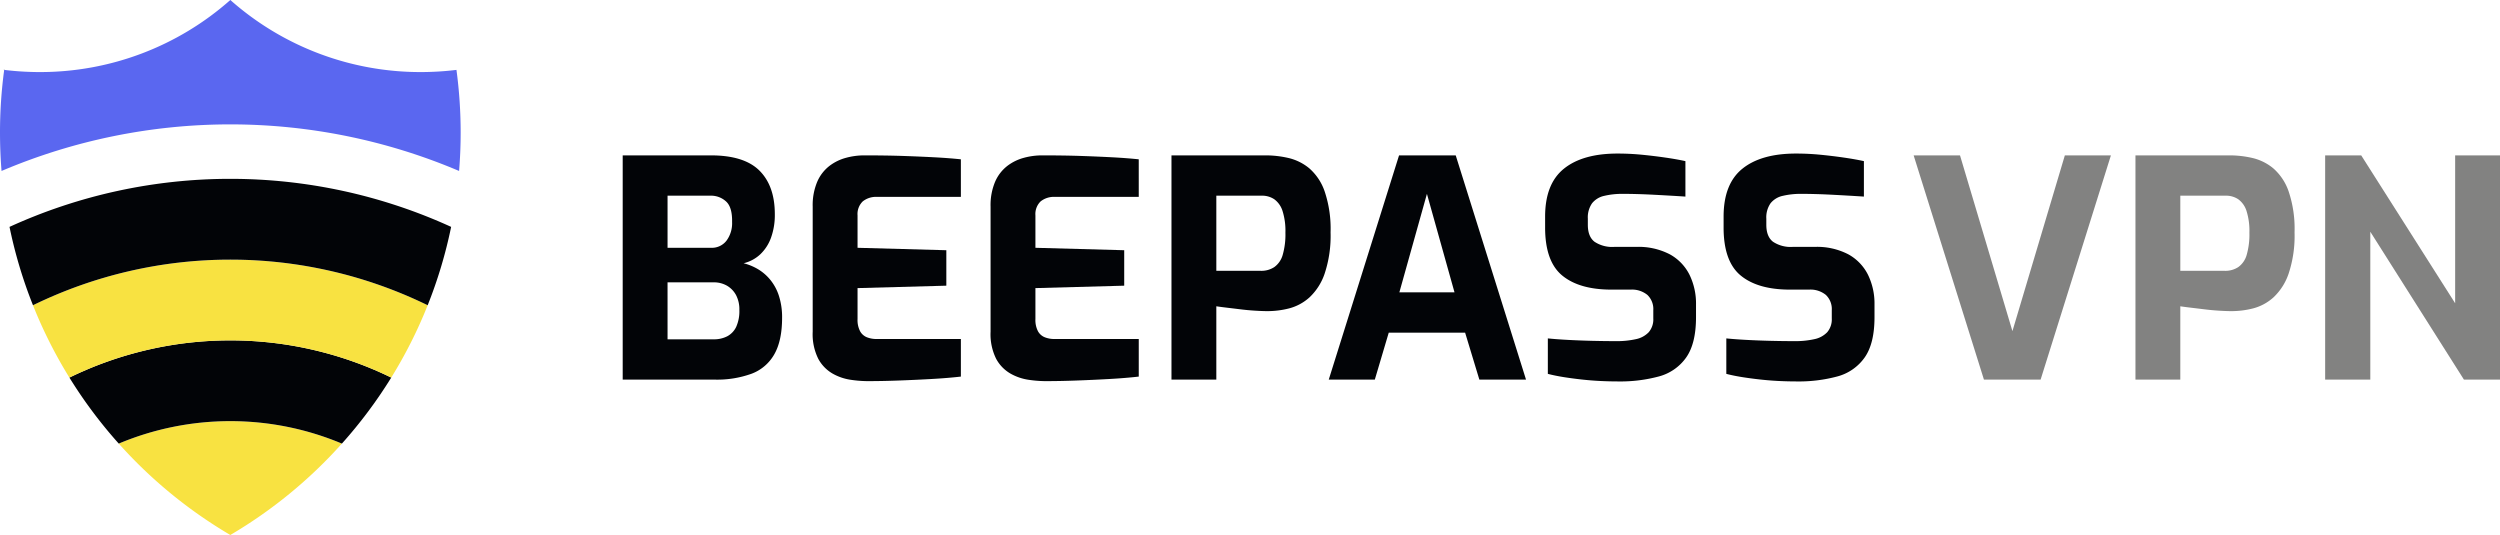 <svg xmlns="http://www.w3.org/2000/svg" width="723.349" height="154.796" viewBox="0 0 723.349 154.796"><polygon points="1.214 20.211 1.217 20.218 1.208 20.218 1.214 20.211" fill="none" stroke="#ccc" stroke-linecap="round" stroke-linejoin="round" stroke-width="0.314"/><path d="M133.286,38.385q0,5.595-.455,11.082a169.279,169.279,0,0,0-132.386,0Q.005,43.986,0,38.385A135.672,135.672,0,0,1,1.214,20.223a85.448,85.448,0,0,0,10.334.629A82.936,82.936,0,0,0,66.643,0a82.915,82.915,0,0,0,55.095,20.852,85.581,85.581,0,0,0,10.334-.629A135.655,135.655,0,0,1,133.286,38.385Z" fill="#5a67f0"/><path d="M98.924,128.348a135.36,135.36,0,0,1-32.284,26.448A135.343,135.343,0,0,1,34.36,128.348a83.444,83.444,0,0,1,64.564,0Z" fill="#f8e241"/><path d="M113.202,109.251a135.221,135.221,0,0,1-14.277,19.097,83.444,83.444,0,0,0-64.564,0,135.221,135.221,0,0,1-14.278-19.097,106.094,106.094,0,0,1,93.119,0Z" fill="#020407"/><path d="M123.744,88.319a134.407,134.407,0,0,1-10.543,20.932,106.094,106.094,0,0,0-93.119,0A134.311,134.311,0,0,1,9.54,88.316a130.191,130.191,0,0,1,114.205.003Z" fill="#f8e241"/><path d="M130.532,65.645a133.846,133.846,0,0,1-6.788,22.673,130.137,130.137,0,0,0-114.202,0A133.837,133.837,0,0,1,2.754,65.645a153.766,153.766,0,0,1,127.778,0Z" fill="#020407"/><path d="M180.171,109.839V44.956h25.515q9.645,0,14.072,4.429t4.428,12.581a19.382,19.382,0,0,1-1.096,6.796,12.421,12.421,0,0,1-3.112,4.822,10.748,10.748,0,0,1-4.822,2.586,15.818,15.818,0,0,1,4.077,1.666,13.658,13.658,0,0,1,3.595,3.069,14.168,14.168,0,0,1,2.542,4.69,20.076,20.076,0,0,1,.921,6.356q0,6.576-2.235,10.521a12.645,12.645,0,0,1-6.576,5.655,29.173,29.173,0,0,1-10.653,1.71Zm12.977-38.141h12.626a5.331,5.331,0,0,0,4.428-2.061,8.46,8.46,0,0,0,1.622-5.392q.086-4.295-1.754-5.962a6.428,6.428,0,0,0-4.472-1.666h-12.45Zm0,26.48h13.327a8.356,8.356,0,0,0,3.945-.877,5.992,5.992,0,0,0,2.587-2.718,11.061,11.061,0,0,0,.921-4.91,8.822,8.822,0,0,0-.965-4.297,6.953,6.953,0,0,0-2.63-2.718,7.569,7.569,0,0,0-3.858-.964H193.147Z" fill="#020407"/><path d="M250.927,110.277a34.047,34.047,0,0,1-4.822-.395,14.968,14.968,0,0,1-5.217-1.798,10.886,10.886,0,0,1-4.121-4.252,15.925,15.925,0,0,1-1.622-7.848V59.774a17.363,17.363,0,0,1,1.315-7.189,11.621,11.621,0,0,1,3.507-4.56,13.802,13.802,0,0,1,4.822-2.367,20.014,20.014,0,0,1,5.173-.702q6.577,0,11.618.176,5.04.177,9.074.395,4.033.22,7.365.57V56.969H253.821a6.153,6.153,0,0,0-4.209,1.315,5.101,5.101,0,0,0-1.49,4.033v9.381l25.689.702V82.658l-25.689.701v8.943a7.051,7.051,0,0,0,.745,3.552,3.902,3.902,0,0,0,2.017,1.753,7.454,7.454,0,0,0,2.675.482H278.02v10.872q-3.858.44-8.549.701-4.692.264-9.469.439Q255.223,110.277,250.927,110.277Z" fill="#020407"/><path d="M302.394,110.277a34.047,34.047,0,0,1-4.822-.395,14.968,14.968,0,0,1-5.217-1.798,10.886,10.886,0,0,1-4.121-4.252,15.925,15.925,0,0,1-1.622-7.848V59.774a17.363,17.363,0,0,1,1.315-7.189,11.621,11.621,0,0,1,3.507-4.56,13.801,13.801,0,0,1,4.822-2.367,20.014,20.014,0,0,1,5.173-.702q6.577,0,11.618.176,5.04.177,9.074.395,4.033.22,7.365.57V56.969H305.288a6.153,6.153,0,0,0-4.209,1.315,5.101,5.101,0,0,0-1.49,4.033v9.381l25.69.702V82.658l-25.69.701v8.943a7.051,7.051,0,0,0,.745,3.552,3.902,3.902,0,0,0,2.017,1.753,7.454,7.454,0,0,0,2.675.482h24.462v10.872q-3.858.44-8.549.701-4.692.264-9.469.439Q306.69,110.277,302.394,110.277Z" fill="#020407"/><path d="M338.955,109.839V44.956H366.31a29.16,29.16,0,0,1,6.445.746,14.697,14.697,0,0,1,6.05,2.98,15.545,15.545,0,0,1,4.472,6.708,33.827,33.827,0,0,1,1.709,11.836,34.596,34.596,0,0,1-1.709,11.925,16.808,16.808,0,0,1-4.429,6.927,14.111,14.111,0,0,1-5.874,3.156,25.263,25.263,0,0,1-6.138.789q-1.578,0-3.683-.132-2.103-.13-4.252-.395-2.15-.262-3.989-.482-1.841-.217-2.981-.395v21.219Zm12.977-31.477H364.82a6.804,6.804,0,0,0,3.902-1.096,6.48,6.48,0,0,0,2.411-3.508,21.345,21.345,0,0,0,.789-6.444,19.118,19.118,0,0,0-.833-6.269,6.66,6.66,0,0,0-2.367-3.376,6.28,6.28,0,0,0-3.639-1.052H351.931Z" fill="#020407"/><path d="M384.46,109.839l20.342-64.883h16.395l20.342,64.883H428.037l-4.121-13.59H401.82l-4.033,13.59Zm20.43-25.252h15.957l-7.979-28.495Z" fill="#020407"/><path d="M468.193,110.365q-2.544,0-5.217-.132-2.676-.132-5.436-.439t-5.217-.701q-2.455-.396-4.472-.921V97.914q2.631.264,5.962.438,3.331.177,6.927.264t6.839.088a25.21,25.21,0,0,0,5.743-.57,7.077,7.077,0,0,0,3.727-2.017,5.709,5.709,0,0,0,1.315-3.989V89.761a5.641,5.641,0,0,0-1.71-4.428,7.044,7.044,0,0,0-4.866-1.535h-5.523q-9.296,0-14.248-4.077-4.956-4.077-4.954-13.896V62.668q0-9.47,5.437-13.854,5.434-4.383,15.518-4.384,3.595,0,7.146.351t6.839.833q3.287.483,5.655,1.008V56.881q-4.034-.264-8.987-.526t-9.162-.263a22.347,22.347,0,0,0-5.305.57A6.192,6.192,0,0,0,460.652,58.81a7.142,7.142,0,0,0-1.228,4.472v1.754q0,3.419,1.93,4.91a9.204,9.204,0,0,0,5.699,1.49h6.4a19.574,19.574,0,0,1,9.688,2.148,13.747,13.747,0,0,1,5.699,5.918,18.972,18.972,0,0,1,1.885,8.593v3.683q0,7.628-2.85,11.661a14.09,14.09,0,0,1-7.891,5.48A42.959,42.959,0,0,1,468.193,110.365Z" fill="#020407"/><path d="M519.835,110.365q-2.545,0-5.217-.132-2.676-.132-5.436-.439t-5.217-.701q-2.455-.396-4.472-.921V97.914q2.631.264,5.962.438,3.331.177,6.927.264t6.839.088a25.21,25.21,0,0,0,5.743-.57,7.077,7.077,0,0,0,3.727-2.017,5.709,5.709,0,0,0,1.315-3.989V89.761a5.641,5.641,0,0,0-1.71-4.428,7.044,7.044,0,0,0-4.866-1.535h-5.523q-9.296,0-14.248-4.077-4.955-4.077-4.954-13.896V62.668q0-9.47,5.437-13.854,5.434-4.383,15.518-4.384,3.595,0,7.146.351t6.839.833q3.287.483,5.655,1.008V56.881q-4.034-.264-8.987-.526t-9.162-.263a22.347,22.347,0,0,0-5.305.57,6.192,6.192,0,0,0-3.552,2.147,7.142,7.142,0,0,0-1.228,4.472v1.754q0,3.419,1.93,4.91a9.204,9.204,0,0,0,5.699,1.49h6.4a19.574,19.574,0,0,1,9.688,2.148,13.747,13.747,0,0,1,5.699,5.918,18.972,18.972,0,0,1,1.885,8.593v3.683q0,7.628-2.85,11.661a14.09,14.09,0,0,1-7.891,5.48A42.959,42.959,0,0,1,519.835,110.365Z" fill="#020407"/><path d="M574.034,109.839,553.692,44.956h13.415L582.276,95.811l15.168-50.855h13.327l-20.342,64.883Z" fill="#828281"/><path d="M617.873,109.839V44.956h27.355a29.154,29.154,0,0,1,6.445.746,14.697,14.697,0,0,1,6.05,2.981,15.546,15.546,0,0,1,4.472,6.708,33.827,33.827,0,0,1,1.709,11.836,34.597,34.597,0,0,1-1.709,11.925,16.808,16.808,0,0,1-4.429,6.927,14.112,14.112,0,0,1-5.874,3.156,25.262,25.262,0,0,1-6.138.789q-1.577,0-3.683-.132-2.103-.13-4.252-.395-2.15-.262-3.989-.482-1.841-.217-2.981-.395v21.219Zm12.977-31.477h12.889a6.804,6.804,0,0,0,3.902-1.096,6.481,6.481,0,0,0,2.411-3.508,21.346,21.346,0,0,0,.789-6.444,19.121,19.121,0,0,0-.833-6.269A6.66,6.66,0,0,0,647.64,57.67a6.28,6.28,0,0,0-3.639-1.052H630.849Z" fill="#828281"/><path d="M672.758,109.839V44.956H683.192l27.181,42.788V44.956h12.977v64.883H712.916L685.823,67.052v42.787Z" fill="#828281"/></svg>